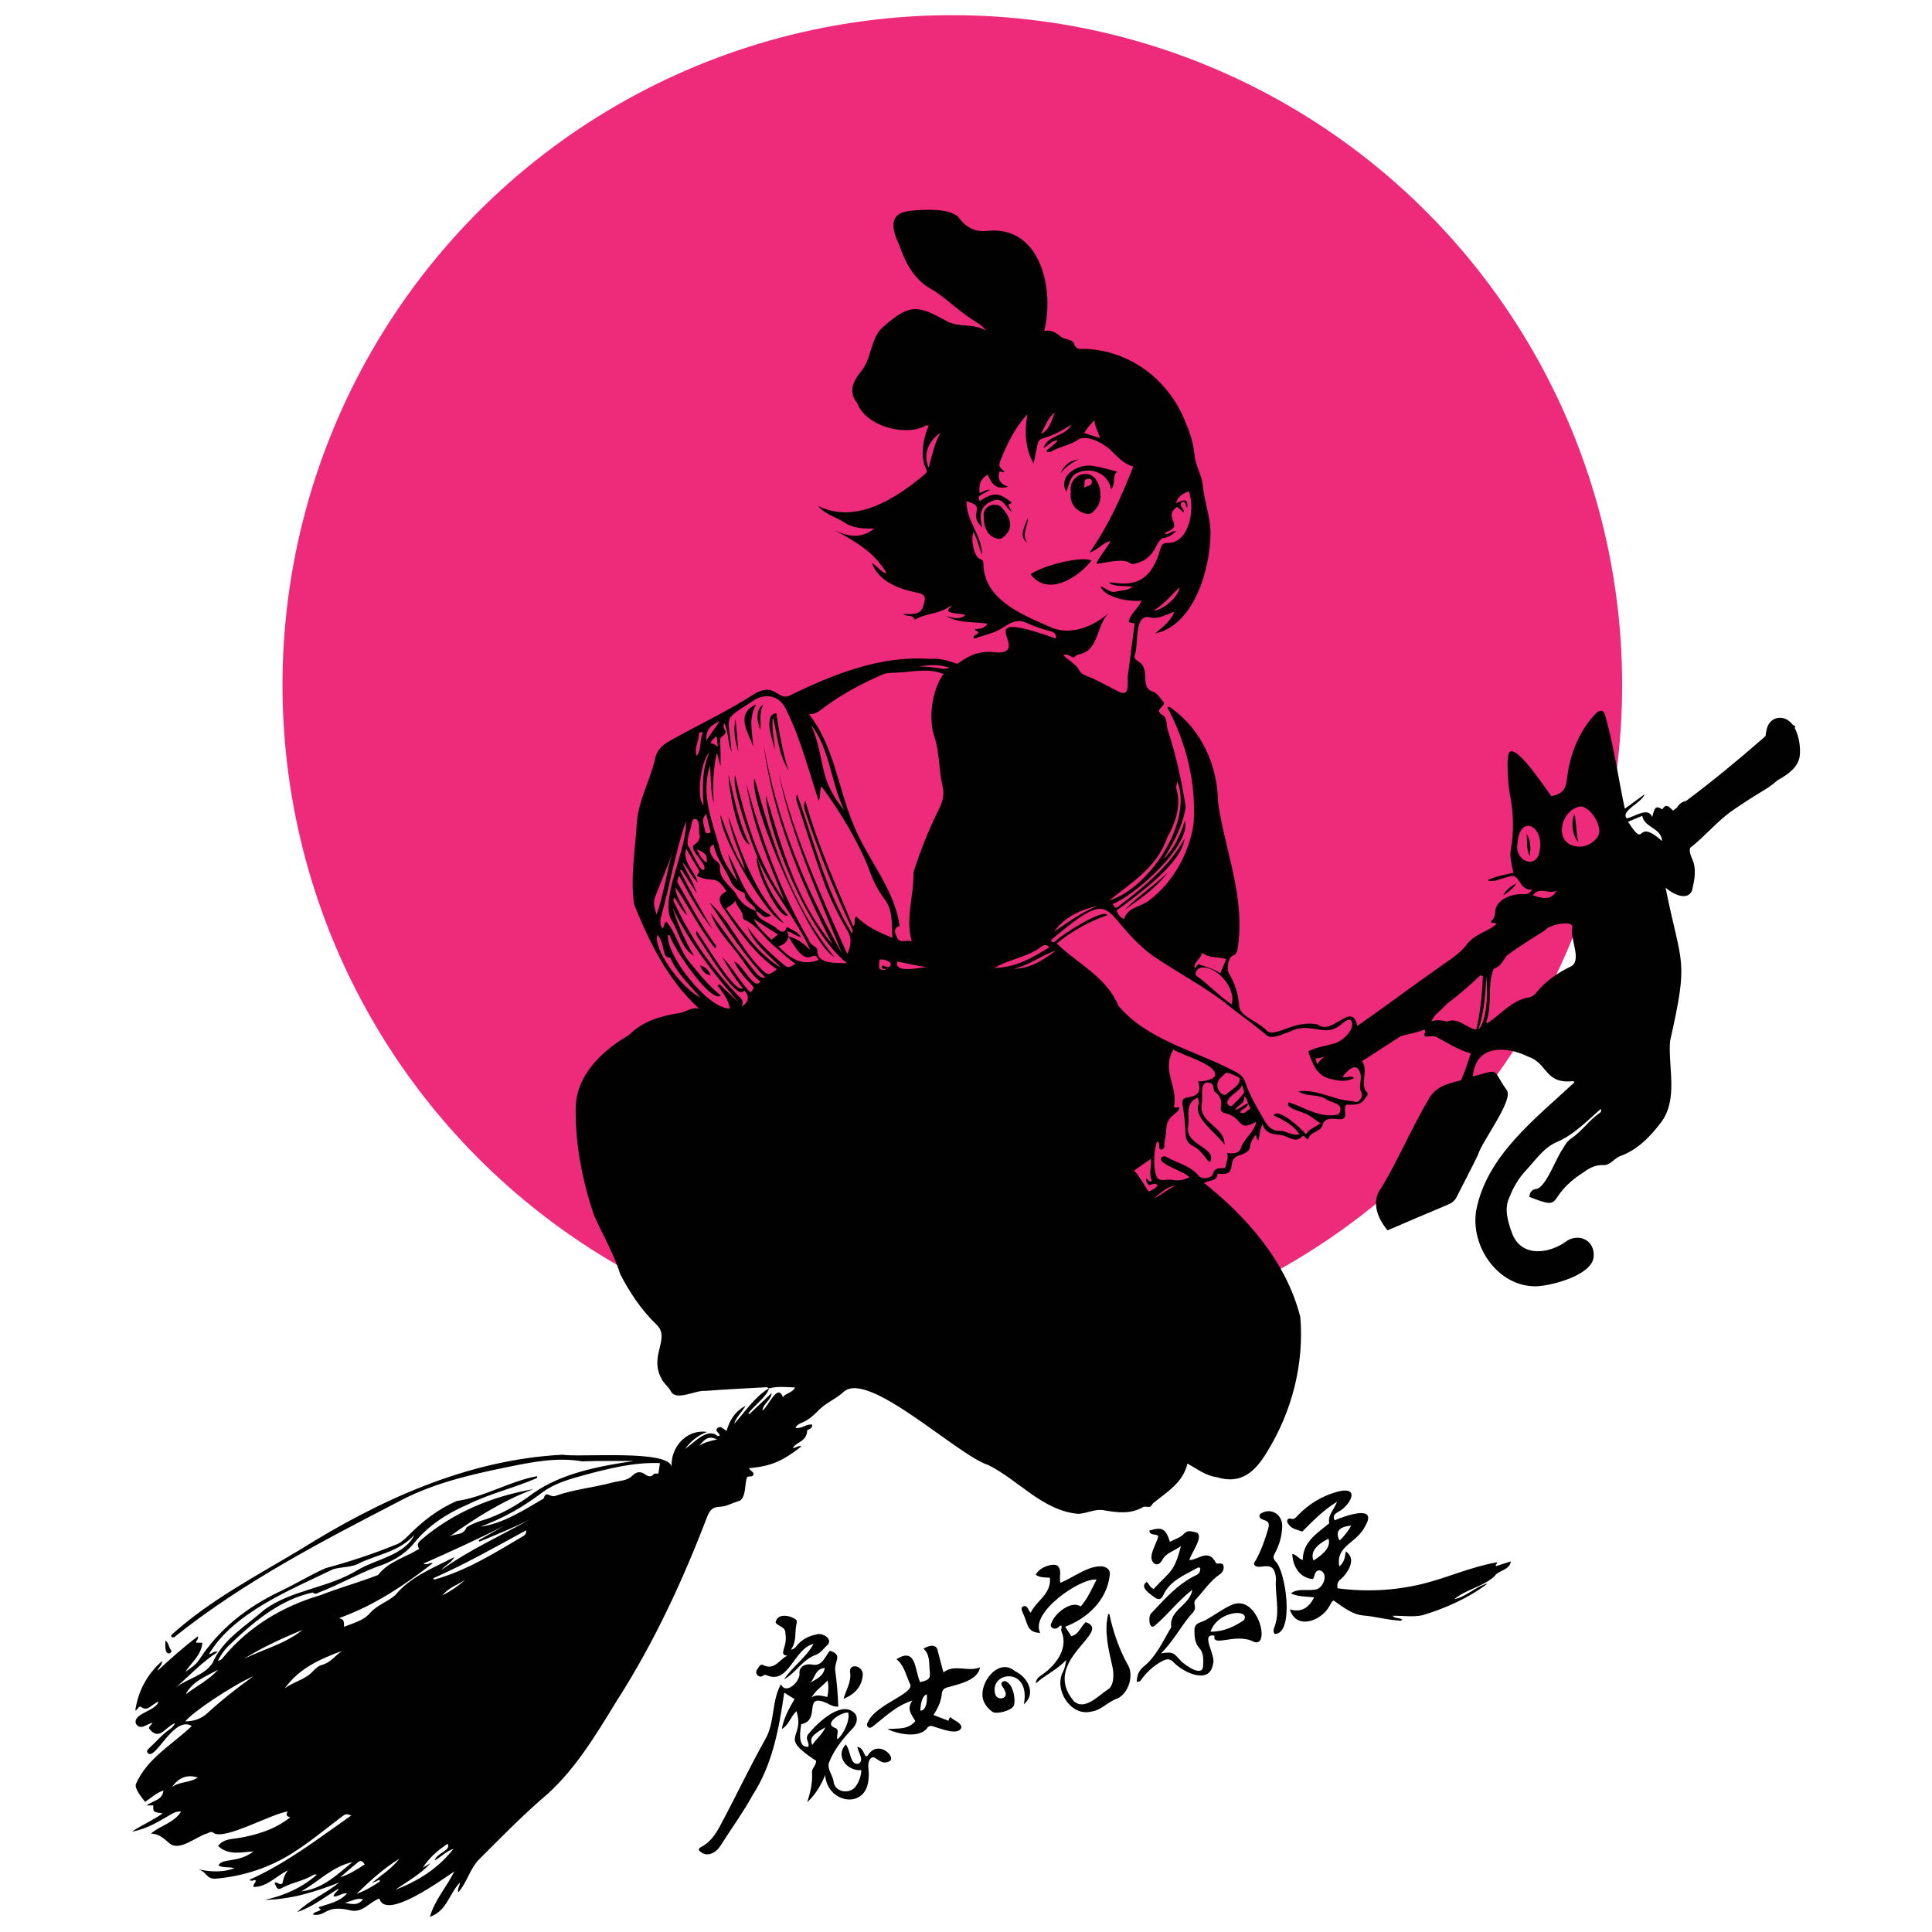 <?xml version="1.0" encoding="utf-8"?>
<!-- Generator: Adobe Illustrator 26.3.1, SVG Export Plug-In . SVG Version: 6.00 Build 0)  -->
<svg version="1.1" id="Layer_1" xmlns="http://www.w3.org/2000/svg" xmlns:xlink="http://www.w3.org/1999/xlink" x="0px" y="0px"
	 viewBox="0 0 864 864" style="enable-background:new 0 0 864 864;" xml:space="preserve">
<style type="text/css">
	.st0{fill:#010101;stroke:#000000;stroke-width:0.75;stroke-miterlimit:10;}
	.st1{fill:#010101;}
	.st2{fill:#FFFFFF;}
	.st3{fill:#1B1C1A;}
	.st4{fill:#846AA9;}
	.st5{fill:#EC7D7A;}
	.st6{fill:#BC2026;}
	.st7{fill:#EE2A7B;}
	.st8{fill:#444B51;}
	.st9{fill:#C35B4A;}
	.st10{fill:#E5D5DD;}
	.st11{fill:#EFA388;}
	.st12{fill:#AAB1C9;}
	.st13{fill:#FCBD74;}
	.st14{fill:#DF1F26;}
	.st15{fill:#673929;}
	.st16{fill:#E77A68;}
	.st17{fill:#6DB0C0;}
	.st18{fill:#F8D0BB;}
	.st19{fill:#674B6A;}
	.st20{fill:#EB8923;}
	.st21{fill:#E4C05E;}
	.st22{fill:#BF5A2B;}
	.st23{fill:#393D3C;}
	.st24{fill:#484162;}
	.st25{fill:#6A5B8E;}
	.st26{fill:#4E5150;}
	.st27{fill:#7B7F96;}
	.st28{fill:#E0B653;}
	.st29{fill:#ABADAD;}
</style>
<circle class="st7" cx="425.884" cy="306.336" r="299.548"/>
<g>
	<path class="st1" d="M669.367,698.696c-11.483,1.956-21.966,6.868-33.241,9.632c-12.545,3.028-25.232,3.641-37.939,1.966
		c-0.37-1.822,0.088-3.138,1.335-3.99c3.33-2.919,7.384-9.276,2.295-12.507c-0.279,2.648-0.71,4.955-2.853,6.717
		c-1.758-9.362,7.72-10.22,11.567-18.048c5.936-10.096-9.628-4.326-13.714-2.553c-0.99-2.143,0.288-2.978,1.484-3.71
		c5.188-2.558,10.501-11.546,0.335-9.247c-7.105,1.82-13.145,5.468-18.233,10.726c-0.832,0.86-1.507,1.985-3.047,1.501
		c-1.698-0.6-2.288,1.276-1.161,2.38c1.443,2.358,4.078,2.473,6.165,3.39c4.709-4.672,9.196-9.429,15.57-13.385
		c-1.365,3.687-4.268,6.041-3.469,9.605c-5.252,4.492-11.842,8.149-11.85,16.474c-1.928-0.551-2.816-2.476-4.699-2.707
		c0.31,6.49,3.989,10.871,9.271,11.229c0.897-1.465,0.582-3.823,2.975-3.914c4.379,1.161,1.573,8.523-2.172,8.645
		c-3.625,0.553-7.573-0.708-10.722,1.684c3.509,1.602,7.021,1.335,10.459,1.737c-2.639,5.132-6.039,6.785-10.895,5.415
		c2.95,9.444,14.078,5.104,17.679-1.424c0.499-0.881,0.825-1.914,1.857-2.59c4.156,2.811,8.213,6.319,13.381,6.734
		c5.178,0.416,10.155,1.881,15.31,2.213c0.67,0.043,1.437,0.44,2.017-0.351c-1.169-0.987-2.92-0.295-4.418-1.735
		c4.688-0.071,9.335,0.674,13.626-0.277c10.163-3.1,20.491-7.643,29.005-14.161c-5.498,1.39-9.384,5.889-14.916,7.02
		c5.145-4.387,13.391-5.805,17.964-10.284c2.082-2.871,6.559-2.461,7.358-6.611c-2.331,0.733-4.538,1.426-6.649,2.09
		C668.404,699.506,669.958,699.437,669.367,698.696z M604.224,682.223c-0.94,2.076-3.735,5.604-5.207,6.681
		C597.111,684.919,598.61,682.891,604.224,682.223z M587.39,697.868c-1.373-3.603,0.803-6.775,6.697-9.759
		C595.167,691.184,592.941,694.428,587.39,697.868z"/>
	<path class="st1" d="M388.031,785.107c-0.135,0.188-0.484,0.223-0.771,0.345c-1.226-1.343-1.196-3.796-3.86-4.259
		c0.319,2.463,3.21,5.954,0.637,7.475c-1.096,0.42-2.107-0.149-2.712-1.021c-1.405-2.377-1.358-5.144-3.058-7.533
		c-5.031,5.262,0.659,12.051,6.932,11.507c-0.16,2.671-0.948,4.965-2.341,7.024c-2.435,3.76-9.029,3.191-10.015-1.477
		c-0.198-3.151-3.297-6.199-2.029-9.157c2.344-5.765,6.128-10.477,10.381-14.914c1.7-1.774,2.679-4.19,1.418-6.466
		c-5.749-6.963-16.858,3.681-20.814,8.493c-2.376,2.56,0.544,4.078-0.378,6.022c-3.589,0.38-4.227-3.666-3.104-10.091
		c9.191-1.789,0.297-14.35,11.635-9.345c1.446,0.819,2.926,1.599,4.923,1.525c-0.149-5.659-0.675-11.052-1.393-16.431
		c-0.345-3.915,3.538-6.831-2.375-8.571c-2.168,2.572-3.317,6.94-7.633,6.217c-3.549-0.736-6.129,1.029-5.948,3.787
		c0.476,3.684-6.152,9.955-8.26,4.933c-4.368,7.683-2.581,16.997-7.058,24.677c-7.129,12.733-13.335,25.944-20.24,38.792
		c-2.081,3.872-4.516,7.386-8.588,9.439c-0.496,0.25-0.944,0.639-0.862,1.317c3.292,3.746,7.745,1.298,9.836-2.228
		c4.739-7.467,9.974-14.625,14.23-22.394c8.874-13.672,11.791-29.728,14.13-45.785c1.61,0.996,3.013,1.865,4.629,2.864
		c-2.401,4.002-4.806,8.342-5.723,13.379c3.222-1.819,3.936-5.634,6.578-7.977c3.937,12.578-8.637,10.869,8.758,22.163
		c0.109,2.046-1.993,3.347-1.842,5.245c0.368,4.607-0.759,8.922-2.097,13.288c3.695-3.41,6.125-7.582,8.016-12.15
		c0.768,12.846,18.959,15.828,19.423,1.053c0.462-2.845-1.3-6.808,1.325-8.828c1.856-1.106,3.885,3.614,7.729,1.728
		C401.522,786.426,392.837,777.287,388.031,785.107z M379.336,765.897c0.835,3.079-1.768,9.404-4.821,11.906
		c-0.738-1.735,1.36-4.351-1.263-5.157C368.047,770.64,376.692,765.428,379.336,765.897z M370.105,751.512
		c0.592,2.757,0.33,4.975-0.097,7.377c-2.43-0.418-4.71-1.374-7.001,0.145C364.663,755.939,367.607,754.261,370.105,751.512z
		 M368.854,745.909c-0.676,4.071-4.099,4.961-6.539,6.665C364.532,750.53,364.43,746.277,368.854,745.909z M363.279,780.368
		c-1.364-2.925-0.175-4.524,5.833-7.912C367.574,775.914,364.935,777.654,363.279,780.368z"/>
	<path class="st1" d="M550.51,717.859c-4.13,1.876-7.694,4.68-11.661,6.828c-1.746,0.945-4.685,0.938-4.688,4.28
		c-0.002,2.921,0.158,5.807,2.106,7.983c2.343,2.616,1.794,5.581,1.736,8.519c-0.725,4.493-8.031-0.892-9.78-2.571
		c-3.379-3.676-3.44-4.388-8.998-3.497c5.431-5.441,8.607-11.595,12.977-16.851c4.54-4.251,0.186-5.043,2.945-7.686
		c3.362-3.654,6.085-7.92,10.298-10.763c1.391-0.939,2.061-2.395,1.683-3.91c-0.224-1.648-2.918-0.669-3.248-1.068
		c-3.394-6.949-7.923-1.509-12.009-1.434c0.691-3.035,7.376-11.61,2.609-12.51c-1.59-0.247-3.316-1.136-5.072,0.809
		c-1.503,1.666-4.078,2.363-6.225,3.513c-1.828-5.927-3.491-6.792-9.22-5.007c0.304,2.388,2.782,1.292,4.005,2.391
		c-0.561,3.629-5.236,9.508-1.781,12.346c1.71,1.031,2.907-0.351,3.628-1.675c1.72-3.157,5.07-3.808,8.323-6.127
		c-3.172,12.049-4.724,10.941-12.184,19.148c-1.776-0.563-1.903-2.184-3.146-3.117c-3.572,2.379,1.858,5.587,3.745,7.055
		c1.626,1.04,2.808,0.766,3.611-1.018c3.002-6.669,9.49-9.032,15.241-12.297c0.352-0.2,0.856-0.412,1.322,0.057
		c0.107,1.42-0.397,2.508-1.76,3.154c-8.119,3.847-13.89,10.45-19.894,16.814c-1.858,1.225-1.247,7.833,1.208,5.887
		c5.986-4.976,10.628-11.342,16.922-16.149c-1.035,7.056-10.524,8.945-9.405,16.715c-3.721,6.168-6.565,12.952-12.368,17.656
		c-2.166,1.756-3.009,3.994-3.058,6.761c1.681,0.158,1.92-0.902,2.465-1.599c2.578-3.298,5.65-6.012,9.421-7.889
		c1.813-0.903,3.259-0.715,4.724,0.918c4.035,4.279,15.828,10.067,17.403,0.923c1.832-3.981-6.059-14.127,0.749-12.977
		c-1.152,5.51,9.567-1.471,17.57,2.755C568.5,737.189,562.464,712.108,550.51,717.859z M556.245,724.561
		c-4.381,2.956-9.023,5.163-14.897,5.137C544.74,719.857,559.548,719.501,556.245,724.561z"/>
	<path class="st1" d="M496.135,721.893c-0.007-0.057-0.321-0.079-0.524-0.124c-1.94,7.586,0.113,15.768,1.799,23.278
		c0.882,3.469,0.819,9.023-2.113,10.593c-4.263,2.783-10.311,9.556-15.149,5.054c-15.078-18.174,17.844-30.975,5.406-35.267
		c-2.251,1.924-3.042,5.456-6.449,6.292c-0.941-1.455-1.793-2.772-2.748-4.248c10.04-3.743,18.576-11.899,19.906-22.811
		c0.413-2.433-0.798-3.548-3.089-4.17c-6.53-0.533-12.852,4.89-19.017,7.359c-0.555-2.843,0.926-6.042-1.443-7.767
		c-2.607-1.186-8.352,1.272-9.499,4.164c1.885,1.428,4.219,1.079,6.323,1.352c0.655,7.33-6.007,10.138-8.625,15.638
		c-1.172-1.279-1.319-3.441-3.232-2.916c-1.409,0.577-0.654,1.979-0.302,2.973c2.262,4.281,1.613,8.887,7.829,8.933
		c-4.852-8.974,18.085-24.792,25.18-23.818c-2.168,4.157-3.966,8.488-7.118,12.024c-4.107-2.953-11.486,3.011-12.947,7.17
		c-1.367,1.978,0.918,3.493,2.722,2.314c0.533-0.317,0.808-1.094,1.66-0.908c0.278,0.854-0.404,1.607,0.014,2.644
		c3.231,7.636-2.702,15.223-8.823,19.372c-1.39,0.884-2.648,1.994-2.657,3.793c4.27-3.894,9.684-6.159,13.579-10.507
		c-0.267,1.974-0.651,3.813-1.489,5.414c-4.097,7.824,3.459,19.84,12.413,17.749c4.658-0.501,7.432-4.295,11.676-5.775
		c5.382-2.205,8.044-11.015,4.609-15.775C500.351,737.067,497.73,729.527,496.135,721.893z"/>
	<path class="st1" d="M421.902,747.882c-0.952-3.587-1.801-6.654-2.573-9.741c-0.591-3.271-4.217-2.184-6.337-0.844
		c3.023,2.727,2.411,6.497,2.787,9.956c0.376,3.461-0.213,4.022-4.307,5.009c-2.53-5.688-1.631-15.766-10.583-10.276
		c3.481,2.823,4.227,7.081,5.955,10.839c3.014,4.317-14.95,9.173-18.556,16.985c-0.534,0.798-0.916,1.828-0.038,2.57
		c0.781,0.66,1.628,0.041,2.28-0.474c5.643-4.421,10.316-9.17,17.524-11.396c-2.886,3.747-0.238,6.51,1.293,9.172
		c-3.46,4.102-8.082,3.118-12.527,3.586c4.833,2.283,13.825,4.047,17.525-0.078c0.911-1.598,2.057-1.572,3.565-0.943
		c2.766,0.794,10.551,3.994,11.987,0.468c0.372-2.283-3.585-3.338-4.939-4.87c-0.897,1.105-0.525,2.015-1.08,1.563
		c-2.073-0.789-4.145-1.579-6.44-2.452c2.028-3.121,3.459-6.078,3.735-9.425c0.16-1.938,1.22-2.703,3.022-3.063
		c4.686-1.348,13.161-3.057,14.08-8.843C432.789,747.937,427.084,743.944,421.902,747.882z M411.564,765.011
		c0.199-4.229,1.216-6.786,2.908-7.309C414.856,762.08,413.673,765.053,411.564,765.011z"/>
	<path class="st1" d="M570.33,698.147c-1.112-1.285-0.967-2.077-0.251-3.408c2.026-3.766,3.231-7.826,3.336-12.121
		c0.122-4.951-4.312-8.138-8.56-6.281c-0.803,0.351-1.621,0.696-1.637,1.706c0.466,2.651,5.358,0.672,3.938,5.536
		c-1.392,4.792-3.013,9.49-5.4,13.892c-0.431,0.796-1.356,1.504-0.701,2.52c2.346,2.5,8.93-3.372,9.567,5.997
		c-0.569,6.984,1.862,14.203-0.444,20.952c-0.429,1.182-1.081,2.459-0.169,3.785C579.021,730.751,575.061,702.355,570.33,698.147z"
		/>
	<path class="st1" d="M341.169,744.58c-1.189-0.603-1.966,1.131-2.618,2.112c-1.339,1.785,1.14,4.148,2.814,2.575
		c0.772-0.521,1.366-0.122,2.087,0.144c9.433,3.515,11.661-12.166,20.379-14.266c-3.531,6.391-9.361,10.026-13.198,15.92
		c5.509-3.179,8.149-8.864,14.402-11.093c2.219-0.926,3.511-3.071,5.295-4.585c1.984-2.756-2.766-5.352-5.231-4.454
		c-3.317,0.667-6.205,2.077-8.481,4.666c-0.638,0.726-1.08,1.74-2.948,2.208c2.675-3.688,1.69-7.568,2.447-11.176
		c0.172-0.818,0.496-1.812-0.273-2.392c-2.626-1.955-8.373-2.94-9.007,1.423c1.399,1.801,4.558,1.911,4.377,4.73
		c1.211,6.442-3.496,9.594,0.883,10.029C348.395,742.179,346.387,747.224,341.169,744.58z"/>
	<path class="st1" d="M453.946,747.378c-6.81-5.843-14.62,3.375-14.597,10.323c-0.095,3.093,1.796,5.912,4.458,7.815
		c1.836,1.313,8.441-0.537,9.432-2.524c1.16-2.325-0.004-8.215-2.056-10.106c-0.83-0.765-1.849-1.634-2.963-0.677
		c-1.234,1.305,0.946,2.611,1.153,3.982c1.956,3.397-3.339,4.741-4.314,1.432c-2.754-10.306,16.097-12.457,12.809,4.556
		C463.685,757.366,459.446,749.889,453.946,747.378z"/>
	<path class="st1" d="M385.847,748.691c-0.095-4.067-6.826-5.249-5.586-0.102c0.277,3.902-1.88,7.121-3.026,11.143
		C382.269,757.666,385.628,754.152,385.847,748.691z"/>
	<path class="st1" d="M502.953,406.907c6.906-4.981,14.052-9.68,19.202-16.705C516.103,396.16,508.854,400.764,502.953,406.907z"/>
	<path class="st1" d="M672.28,400.36c2.293-1.368,4.362-2.981,5.83-5.267C675.69,396.334,673.521,397.849,672.28,400.36z"/>
	<path class="st1" d="M75.868,739.367c0.698-0.304,1.094-0.888,0.549-1.521c-0.97-1.127-0.807-2.829-2.372-4.188
		C73.773,735.416,73.657,740.01,75.868,739.367z"/>
	<path class="st1" d="M488.085,250.708c-3.76-2.243-21.671,2.049-27.198,6.102C468.528,266.925,481.955,258.537,488.085,250.708z"/>
	<path class="st1" d="M478.898,219.898c-0.782,5.006,2.194,8.827,6.77,9.834c2.372,0.753,3.665-1.324,4.959-2.936
		c2.301-2.865,1.956-9.126-0.693-12.601C485.551,208.883,477.669,213.674,478.898,219.898z M484.658,218.208
		c0.933-1.284-0.718-3.644,1.789-4.128c0.896-0.173,1.901,0.394,1.875,1.307C488.257,217.608,485.865,217.151,484.658,218.208z"/>
	<path class="st1" d="M439.944,230.962c-0.107,4.416,1.581,9.123,6.219,9.917c1.835,0.546,3.226-1.193,4.334-2.577
		c2.228-2.783,1.452-6.87-1.866-10.547C445.956,223.632,439.17,226.145,439.944,230.962z"/>
	<path class="st1" d="M476.769,219.86c1.562-2.962,1.434-6.695,4.862-8.288c6.116-3,14.079,0.017,15.207,7.209
		c2.522-2.439,0.139-5.738,2.784-7.864c-3.641-0.896-6.858-1.941-10.159-2.436C483.073,206.902,472.91,212.127,476.769,219.86z"/>
	<path class="st1" d="M459.532,231.494c-0.909,3.877-4.468,8.172-0.028,11.207C456.443,238.848,460.029,235.263,459.532,231.494z"/>
	<path class="st1" d="M482.418,205.43c-4.024,0.413-6.642,2.704-8.193,6.364C476.362,208.906,479.178,206.926,482.418,205.43z"/>
	<path class="st1" d="M333.259,389.083c-4.945-7.389-7.653-15.806-10.994-24.664c-0.883,8.946,21.302,46.764,28.306,48.301
		c-12.828-13.111-18.875-30.577-24.793-47.546C326.935,373.571,330.922,381.057,333.259,389.083z"/>
	<path class="st1" d="M373.171,428.008c-19.536-23.639-27.871-51.898-35.817-80.027C334.805,359.52,362.8,422.948,373.171,428.008z"
		/>
	<path class="st1" d="M346.504,335.107c-0.146-4.605-1.636-9.127-0.856-14.477c2.173,8.674,2.43,16.475,6.973,23.931
		c-2.687-8.342-4.155-16.937-5.437-25.641C341.119,319.592,345.57,331.357,346.504,335.107z"/>
	<path class="st1" d="M338.222,314.962c-9.618,4.379-3.623,12.275-1.41,18.92C336.542,327.622,334.449,321.35,338.222,314.962z"/>
	<path class="st1" d="M335.243,377.694c-5.087-9.976-6.775-20.625-9.442-31.172C325.699,351.992,330.155,376.204,335.243,377.694z"
		/>
	<path class="st1" d="M352.389,409.33c-6.948-7.353-10.914-16.289-13.688-25.835C336.6,386.819,348.518,411.985,352.389,409.33z"/>
	<path class="st1" d="M330.127,336.069c-0.213-4.847-0.83-9.669-1.168-14.519C327.8,326.512,328.759,331.303,330.127,336.069z"/>
	<path class="st1" d="M341.4,315.118c-2.989,1.69-3.4,5.778-1.368,11.403C340.418,322.385,339.315,318.786,341.4,315.118z"/>
	<path class="st1" d="M313.028,431.718c1.074,2.541,2.228,3.993,4.847,4.547C316.893,433.914,315.718,432.485,313.028,431.718z"/>
	<path class="st1" d="M705.838,376.501c-1.118-4.055-0.808-8.317-1.681-12.4C702.336,367.262,703.223,374.174,705.838,376.501z"/>
	<path class="st1" d="M684.197,382.941c0.227-3.441,0.572-6.895-1.508-10.048C683.074,376.242,682.44,379.776,684.197,382.941z"/>
	<path class="st1" d="M802.601,325.545c0.126-0.169,0.222-0.402,0.266-0.742c-0.4-0.225-0.779-0.438-1.141-0.638
		c-1.277-1.727-2.975-2.934-5.172-3.142c-3.053-0.29-5.56,1.705-6.36,4.609c-0.331,1.201-0.487,2.352-0.637,3.478
		c-0.542,0.549-1.152,1.113-1.864,1.692c-10.866,9.5-22.088,18.723-33.66,27.379c-1.77,0.318-3.25,1.439-4.085,3.015
		c-0.591,0.432-1.178,0.871-1.771,1.3c-1.494-1.235-2.906-3.743-4.762-0.537c-2.827-1.685-3.389-1.267-4.546,3.431
		c-1.901-4.84-8.053,0.083-11.432,0.577c-2.763-3.371,6.597-6.77,8.088-10.792c-2.897,2.109-5.793,4.218-8.914,6.49
		c-3.015-14.265-4.833-27.922-8.788-41.818c-0.522-2.057-1.803-2.561-3.573-1.3c-7.692,7.579-12.023,18.135-13.366,28.848
		c-0.557,5.692-1.912,7.464-7.098,8.675c-2.743-3.598-14.091-21.026-18.114-20.034c-2.704-0.172-1,16.323-0.585,18.557
		c1.825,8.573,2.039,17.007,0.519,25.594c-0.592,3.344,0.567,6.659,1.196,10.129c-4.017,0.872-7.802,1.595-11.554,3.288
		c2.09,1.417,7.569-1.267,10.14-1.701c4.331-1.381,3.924,6.52,9.819,5.954c-1.142,1.713-2.491,2.19-4.056,1.979
		c-4.855-0.246-12.095,2.319-12.494,7.758c0.001,1.922-0.519,3.214-1.847,4.386c-0.066,0.798,0.765,0.845,1.343,0.712
		c0.381-0.027,0.745,0.039,0.971,0.625c-4.201,3.547-9.11,4.152-12.98,8.772c-3.205,4.576-8.695,7.608-13.357,11.091
		c-10.033,6.999-19.643,14.205-29.564,21.254c-1.439,0.941-2.838,1.9-4.165,2.932c-0.695,0.485-1.385,0.973-2.084,1.456
		c-2.336-11.542-11.013,4.488-17.583-0.594c-10.434-2.501-19.359,6.236-22.856,2.672c-3.007-3.019-6.891-4.527-10.089-7.125
		c-1.537-1.249-2.244-2.596-2.366-4.519c-0.326-5.136-2.067-9.852-4.633-14.268c-0.97-1.669-0.068-6.792,1.654-7.489
		c1.685-0.682,2.234-1.801,2.395-3.421c3.584-22.623-5.637-43.429-8.797-65.383c-0.143-16.212-7.358-32.285-20.652-41.854
		c-0.453-0.365-0.936-0.964-2.028-0.542c8.507,15.878,12.881,33.675,11.814,51.713c-1.971,13.47-9.041,26.312-19.802,34.565
		c-3.703,3.033-9.617,2.922-11.414,8.462c-1.694-0.867-2.593-2.066-3.267-3.84c8.982-6.677,29.137-20.978,30.397-32.165
		c-6.939,12.58-17.977,21.365-29.074,29.945c-1.873,1.34-1.871,1.343-3.063-0.765c9.95-3.7,35.148-26.09,32.349-37.329
		c-2.226,6.921-4.955,12.785-9.743,17.448c4.514-7.213,8.771-15.054,10.046-23.508c-1.818-11.389-4.22-22.776-7.829-33.741
		c-0.94-2.375-0.315-5.945-2.249-7.095c-4.566-2.737,0.927-3.8,0.281-5.855c-1.601-1.724-2.723-4.196-4.97-4.867
		c-6.209-2.094-0.507-10.21-6.57-13.548c-0.835-0.544-1.844-1.364-1.542-2.509c2.016-4.532-0.664-19.678,7.454-16.959
		c3.799,0.555,6.712-1.54,10.428-2.643c-1.815,4.223-5.118,6.688-8.668,9.655c17.499-3.566,24.726-29.224,24.756-44.9
		c-0.05-7.347-2.79-14.14-3.461-21.336c-0.428-4.592-3.198-8.653-3.648-13.281c-0.498-5.12-1.925-9.98-3.971-14.647
		c-7.28-18.987-24.753-32.459-45.408-33.108c-1.981,0.194-3.926,0.223-4.581-2.446c-1.025-2.079-4.486-1.598-6.121-3.192
		c-2.066-1.726-4.315-2.957-7.19-2.324c4.694-18.52-1.514-47.236-25.406-44.801c-5.435,0.648-9.238-1.411-12.418-5.405
		c-3.075-5.066-17.051-4.131-22.519-3.499c-10.083,1.335-7.343,8.991-4.27,15.812c2.924,8.387,7.102,15.76,15.49,19.926
		c6.474,4.466,12.211,10.065,19.001,14.154c1.342,0.854,2.719,1.739,4.185,3.649c-6.112-3.384-11.22-1.335-16.98-3.908
		c-13.063-7.093-16.548-8.726-28.571,1.759c-6.541,5.159-5.247,14.526-10.686,20.706c-3.118,4.041-5.641,8.637-1.525,13.715
		c3.708,10.03,20.01,14.884,29.529,10.782c0.676-0.315,1.373-1.014,2.493-0.503c-2.339,5.243-3.975,14.105-1.078,19.407
		c0.478,0.884,0.203,1.506-0.545,2.19c-12.873,10.857-30.772,22.597-47.809,14.259c3.58,4.117,8.182,4.938,11.772,7.381
		c3.854,2.623,8.208,2.745,13.324,2.757c-6.34,4.879-11.962,3.448-17.863,0.599c9.136,4.985,18.129,9.933,23.408,19.416
		c-2.786-0.587-4.104-3.356-6.603-4.638c3.01,8.093,11.64,11.442,19.397,13.068c4.459,0.911,5.052,1.79,3.612,6.093
		c-1.128,4.335-5.373,3.667-8.954,3.651c1.441,1.531,4.228-0.241,5.099,2.602c4.969-3.141,11.375-2.424,16.273-6.483
		c-0.001,1.402-1.873,1.292-1.102,2.807c2.199,1.066,4.96,0.759,7.597,1.509c-3.043,2.444-5.893,1.179-8.777,0.419
		c5.766,3.395,12.327,2.475,18.553,3.461c-1.29,2.267-3.503,2.282-5.546,2.441c0.029,1.146,1.49,0.649,1.437,1.517
		c-0.287,1.285-2.302,0.822-2.13,2.373c0.176,0.149,0.364,0.394,0.444,0.363c4.251-1.661,8.833-2.322,12.789-4.948
		c2.98-1.978,6.273-4.01,10.242-2.212c3.514,1.592,7.13,2.904,10.888,3.81c1.606,0.387,2.669,1.25,2.549,3.34
		c-40.875-14.641-10.329,6.133-26.1,6.237c-9.618-1.382-14.06,2.451-18.115,5.064c-0.611-0.24-1.225-0.467-1.844-0.679
		c0.088,0,0.176-0.001,0.264-0.001c-0.224-0.05-0.447-0.091-0.67-0.139c-3.053-1.012-6.206-1.63-9.511-1.447
		c-0.144,0.008-0.286,0.021-0.43,0.03c-22.074-1.598-43.26,6.852-63.15,16.619c-5.083,1.672-6.115-5.967-14.804-1.276
		c-12.156,7.86-25.284,14.038-37.946,21.052c-3.072,1.674-5.813,3.793-6.825,7.505c-2.122,10.026-7.567,18.99-8.343,29.311
		c-0.687,12.171-3,24.616-1.186,36.703c7.011,17.252,15.053,33.669,29.019,46.497c-3.643-0.789-5.768,1.497-8.468,1.915
		c-8.47,1.313-16.552,3.523-22.854,9.867c-12.146,7.111-23.873,18.079-23.856,33.225c-0.138,15.983,2.99,31.868,8.057,47.013
		c3.847,8.954,8.989,17.333,11.86,26.717c4.233,8.193,9.52,16.14,16.223,22.565c6.467,6.099-3.478,13.819,2.222,24.151
		c0.988,2.207,3.118,3.538,4.187,5.641c2.334,4.652,11.19-0.65,15.531-0.148c8.901-0.717,17.828-1.095,26.745-1.615
		c0.579-0.034,1.116,0,1.494,0.513c-6.46,4.001-10.473,10.386-15.448,15.859c0.911-3.197,3.575-5.259,5.057-8.101
		c-4.436,2.4-7.072,6.221-8.404,11.172c-1.518-0.591-2.634-2.577-4.142-1.123c-1.421,1.369,1.193,2.011,0.981,3.397
		c-0.396,0-0.917,0.151-1.071-0.024c-4.401-3.833-10.805,3.491-14.369,5.865c2.536-3.435,5.701-6.068,9.794-7.569
		c-9.017-1.387-16.382,6.772-15.814,15.637c-0.003,0-0.007,0-0.01-0.001c-0.966-7.901-40.798-4.197-48.865-5.462
		c-42.546,2.221-81.714,20.227-117.426,42.552c-19.591,11.756-40.168,22.49-57.251,37.922c-0.273,0.252-0.399,0.633,0.012,1.105
		c0.993,0.412,1.631-0.385,2.325-0.963c30.04-23.773,64.265-41.625,98.162-59.156c15.339-8.385,32.13-12.375,48.959-15.8
		c11.144-2.268,22.536-4.697,34.145-2.696c7.694-0.302,16.273-0.129,23.164-0.167c-14.756,2.148-32.145,5.269-45.044,14.396
		c-7.248,5.416-15.011,9.969-23.833,12.463c-1.966,0.745-4.435,1.615-6.068,2.862c-1.377,3.658-5.101,2.654-7.594,4.063
		c11.755-8.402,23.921-16.062,37.573-21.196c-18.441,3.227-35.581,10.209-49.982,22.437c-1.408,1.156-2.501,2.3-1.155,4.252
		c-6.335,3.966-13.628,5.609-18.392,11.702c-8.292,3.247-17.302,5.694-25.716,9.025c-16.853,4.896-32.123,14.073-43.372,27.631
		c-0.605,0.679-1.084,1.658-2.529,1.6c1.29-2.302,2.581-4.396,4.367-6.198c10.814-10.448,23.135-21.074,38.099-24.234
		c0.972,1.024,1.888,0.396,2.815-0.041c8.865-3.434,17.091-8.178,25.992-11.515c6.309-2.006,12.291-5.42,16.307-10.381
		c6.667-8.235,15.196-13.58,24.462-17.559c9.575-4.706,20.145-7.176,29.984-11.397c0.39-0.151,0.934-0.277,0.717-1.121
		c-12.378,2.28-23.559,9.364-35.972,11.111c-8.258,3.62-15.198,8.979-21.468,15.32c-1.809,1.83-3.753,3.616-6.168,4.384
		c-10.122,4.102-20.403,7.475-30.932,10.309c-6.972,3.082-13.475,7.106-20.327,10.363c-14.807,7.039-27.203,16.693-36.185,30.517
		c-1.573,2.421-3.95,3.906-6.26,5.527c2.655-4.183,7.124-7.333,7.621-13.044c-1.253,0-2.04,0-2.817,0
		c-0.056-1.068,1.233-1.567,0.792-2.855c-6.352,4.785-12.213,9.996-17.962,15.343c0.152-1.566,1.976-1.996,1.993-4.331
		c-7.006,6.229-10.68,13.512-12.017,22.138c1.11-0.16,1.07-1.623,2.384-1.745c3.288,2.699,4.771-1.196,8.089-2.186
		c-1.515,4.327-11.748,5.29-10.162,9.864c1.961,3.245,4.779,0.044,7.361-0.405c-0.398,1.021-1.677,1.461-1.47,2.63
		c4.61,5.674,6.928-0.59,11.577-2.502c-0.715,1.567-1.691,2.313-2.689,3.009c-3.348,2.334-5.896,5.53-8.909,8.225
		c-0.713,0.638-1.426,1.464-0.352,2.352c3.456,2.717,11.485-17.095,19.447-12.29c-8.939,8.507-20.002,14.445-25.028,26.016
		c-0.603,2.094,2.737,6.148,4.177,7.924c2.811-1.978,5.249-4.167,8.167-5.092c-0.478,4.506-4.777,4.436-7.515,6.661
		c0.991,0,1.981,0,2.984,0c-0.131,2.945-0.036,3.027,4.227,3.53c-4.556,3.258-9.416,5.278-13.752,8.173
		c6.29-1.028,11.798-4.38,17.205-7.56c1.406-0.861,2.801-1.549,4.776-1.398c-3.319,5.195-9.246,6.152-13.522,9.868
		c3.736,0.039,5.946,2.395,8.288,4.306c4.43,3.921,12.062-3.107,16.961-4.427c0.951-0.437,1.861-1.024,2.856-0.15
		c4.839,3.358,26.576-9.007,33.119-9.6c-1.115,1.424-0.494,2.193,1.092,2.559c-6.854,5.488-15.316,8.068-23.897,9.404
		c-3.044,0.402-6.21,0.523-8.386,3.447c4.815,4.395,10.387,2.727,15.867,2.415c-7.089,5.395-13.823,2.78-15.728,6.251
		c2.264,1.339,4.871,0.43,7.152,1.322c-5.305,1.855-10.663,1.641-16.082,0.437c4.416,1.552,3.239,4.669,8.419,4.122
		c11.998-1.152,23.177-4.839,33.377-11.223c7.581-4.745,14.483-10.464,21.59-15.879c2.529-1.927,2.549-1.972,4.954-1.092
		c-14.85,10.399-28.976,21.363-45.466,28.722c0.961,1.181,1.896-0.255,2.732,0.305c0.191,1.117-1.298,1.635-0.948,2.924
		c6.082,0.07,9.882-4.781,15.396-7.424c-3.253,4.009-1.4,6.666-3.788,6.09c-0.672-0.178-1.164-1.081-2.231-0.401
		c0.72,1.255,0.997,3.472,3.082,2.31c4.304-2.398,9.253-3.103,13.525-5.517c0.632-0.357,1.39-0.939,2.259-0.476
		c-6.759,5.829-14.599,9.374-23.308,11.209c11.733-0.176,22.643-3.552,33.373-7.785c-5.942,4.941-13.226,7.803-18.791,13.219
		c6.856-2.229,12.388-6.799,18.612-10.53c-0.573,1.506-2.24,1.994-2.364,3.547c2.16,0.239,3.744-1.725,6.07-1.33
		c-3.527,3.825-8.244,4.648-12.583,6.078c-0.471,0.887,0.992,0.483,0.673,1.215c-0.899,1.008-2.676,0.702-3.452,2.145
		c6.191,1.124,5.281-4.612,16.808-1.878c5.507,1.295,8.358-3.614,12.976-5.294c2.814,10.187,28.454-8.815,33.524-12.094
		c-3.402,6.873-8.705,12.647-10.938,20.274c7.514-2.488,8.629-10.268,13.394-15.275c0.072,1.665-1.314,2.652-0.615,4.309
		c3.924-4.546,5.106-10.562,9.331-14.814c8.994-8.974,17.868-18.067,27.43-26.469c14.675-12.068,24.369-28.585,34.181-44.562
		c16.708-26.052,29.565-54.025,40.614-82.863c1.121-2.588,2.641-3.597,5.285-3.681c3.145-0.1,5.847-1.888,8.842-2.637
		c3.059-1.681,2.237-7.56,3.385-10.599c0.902-0.703,2.442,0.198,2.912-1.278c0.047-1.37-1.645-1.449-1.971-2.766
		c10.208-0.895,15.072-3.325,23.425-9.759c-1.868-0.528-2.639,1.015-3.906,0.648c1.806-2.707,6.341-2.859,6.433-7.784
		c0.333-0.445,2.211-0.51,2.312-2.539c-2.63-0.585-4.742,2.012-7.559,1.403c0.746-1.432,1.911-1.921,2.994-2.357
		c2.878-1.16,5.156-3.229,7.213-5.339c3.332-3.525,8.012-5.238,11.471-8.488c11.087-9.646,50.809,28.498,64.588,32.834
		c13.56,6.753,24.33,20.449,40.209,21.818c3.869-0.19,7.566-2.315,11.391-1.624c6.121,1.106,12.058,1.876,17.741-1.499
		c2.148-0.439,2.813,1.063,4.256-1.57c6.138-5.007,13.508-9.225,15.44-17.811c4.452,2.481,8.091,5.415,13.163,6.119
		c10.958,3.396,17.236-2.584,22.575-11.525c11.064-18.041,16.444-39.095,14.745-60.083c-6.214-24.558-23.619-44.5-43.042-59.989
		c2.481-1.397,5.895-0.583,6.038-4.19c10.356,1.516,2.643-6.69,10.37-8.323c6.765-2.792,1.978-3.316,6.66-8.924
		c0.723,0.743,0.038,1.898,1.293,2.323c0.565-2.289,0.452-4.64,1.798-7.236c1.414,4.887,5.364,4.424,8.654,5.001
		c3.105,0.545,6.211,3.95,9.355,0.249c1.061,0.12,1.214,1.54,2.435,1.455c0.818-3.297,4.906-3.009,6.2-5.728
		c1.607-6.941,10.254-0.028,10.327-5.284c-0.044-1.449-0.505-2.981,0.349-4.35c5.621,0.195,7.064-0.35,8.977-3.423
		c0.377-0.606,1.15-1.327,0.429-2.004c-3.584-3.804,0.941-10.089-2.332-13.977c5.815-3.783,11.669-7.487,17.458-11.269
		c1.77-0.434,3.539-0.867,5.309-1.301c1.726-0.423,3.397-0.783,4.852-1.555c1.894,0.074-0.594,2.537,0.749,3.044
		c1.668,0.186,3.399-0.627,5.136,0.286c4.928,2.591,9.557,5.783,15.219,7.225c-0.76,2.398-1.563,4.783-2.402,7.154
		c-0.545,1.381-1.077,2.74-1.6,4.102c-0.413,1.076-1.199,1.027-2.153,1.272c-4.899,1.26-9.544,2.641-12.498,7.614
		c-7.694,12.953-13.491,26.899-21.221,39.826c-4.975,6.137-1.83,13.885,2.643,19.201c9.156-3.912,18.007-7.754,26.917-11.453
		c1.854-0.77,3.165-1.784,4.065-3.6c3.085-6.234,6.416-12.348,9.408-18.625c1.838-6.21,16.219-24.801,12.912-29.034
		c-6.989-9.821-2.545-9.409-15.16-6.094c1.189-14.466,14.979-13.683,24.935-8.786c8.479,2.857,7.257,12.115,19.5,10.9
		c0.339-0.029,0.77-0.095,0.963,0.53c-17.295,16.17-39.144,32.638-43.879,57.166c-2.74,15.907,9.496,34.09,26.536,34.028
		c7.058-0.117,25.726-5.068,25.987-13.446c0.418-6.875-5.975-10.205-11.62-7.126c-7.822,6.064-20.838,8.081-24.961-3.389
		c-1.897-5.229-3.569-10.87-1.026-16.048c1.706-4.34,4.109-8.438,7.383-11.906c4.245-4.497,7.732-9.961,13.58-12.535
		c7.881-3.337,13.475-9.39,19.837-14.89c0.433,1.112-0.166,1.58-0.655,1.921c-4.652,3.245-7.83,8.119-12.567,11.282
		c-1.74,1.162-2.865,2.956-3.87,4.793c-2.872,3.845-7.647,17.54-11.898,17.826c-1.723,0.191-2.919,1.521-2.958,3.527
		c16.624,6.573,6.386,0.37,24.242-11.003c2.517-1.866,5.241-3.296,8.537-3.226c3.28,0.327,4.908-2.77,7.592-3.909
		c7.963-2.849,13.536-8.646,18.498-15.139c7.762-10.372,3.192-24.438,4.019-36.263c8.536-37.902,5.209-32.906-1.992-68.737
		c3.054,2.8,9.975,6.306,11.913,1.081c1.021-4.681,2.085-9.331-0.069-14.109c-0.631-1.398-1.303-3.18-0.876-4.754
		c6.783-5.236,12.16-12.09,19.269-16.954c4.546-3.111,9.174-6.085,13.891-8.929c2.157-1.3,4.074-2.726,5.847-4.299
		c4.674-2.632,9.485-5.851,10.06-11.141C805.236,334.526,804.657,329.297,802.601,325.545z M415.298,209.164
		c-2.611-6.024-0.188-11.736,5.26-15.65C417.907,198.206,416.843,203.435,415.298,209.164z M135.263,728.89
		c-7.762,6.341-17.533,8.628-26.267,13.008C117.316,736.684,126.219,732.646,135.263,728.89z M97.554,746.715
		c-4.15,4.573-9.718,7.33-14.559,11.044C86.073,751.82,92.122,749.679,97.554,746.715z M97.396,738.744
		c-1.938-0.62-2.547,1.045-3.916,0.952c10.938-18.532,36.787-28.872,55.565-37.954c4.044-1.172,8.461-0.649,12.22-2.967
		c8.399-3.796,17.501-5.049,24.043-12.401c-4.368,9.279-17.419,10.894-25.561,15.863c-12.985,7.936-29.008,8.656-41.351,17.51
		c-8.338,7.317-18.874,13.437-23.365,24.01c-3.732,5.586-11.054,6.814-16.303,10.818C84.78,749.306,90.248,743.34,97.396,738.744z
		 M76.856,799.282c3.032-4.394,6.821-5.858,11.588-4.372C84.67,797.447,80.126,796.605,76.856,799.282z M92.48,766.365
		c-2.654,2.346-5.716,3.353-9.642,3.459c3.308-4.236,21.4-16.283,30.502-20.205C106.055,754.795,99.081,760.338,92.48,766.365z
		 M143.778,744.622c-1.732,0.417-3.192,2.219-4.631,3.549c-3.423,3.163-8.137,4.064-11.778,6.871
		c6.327-8.947,15.779-13.112,25.577-16.756C149.879,740.353,147.805,743.653,143.778,744.622z M134.729,845.823
		c7.668-4.279,13.841-11.1,22.864-13.076C150.724,838.386,144.283,844.75,134.729,845.823z M152.121,839.517
		c2.681-2.272,5.335-4.577,8.056-6.801c1.181-0.965,2.048-0.259,2.93,1.046C159.609,836.03,156.178,838.287,152.121,839.517z
		 M154.171,850.906c3.129-0.588,5.225-2.362,8.197-1.514C160.149,852.167,157.567,851.682,154.171,850.906z M166.194,842.196
		c1.628-0.723,2.536-1.127,3.443-1.53c0.118,0.213,0.235,0.426,0.353,0.639c-3.277,2.259-6.696,4.282-10.536,5.635
		c5.954-5.76,12.053-11.327,19.188-15.745C174.967,835.91,170.847,838.216,166.194,842.196z M176.763,845.159
		c5.396-3.814,11.37-6.995,15.815-11.981c-1.164,0.682-2.329,1.364-3.493,2.046c2.857-4.429,6.676-7.761,11.093-10.69
		c1.813,3.07-5.196,4.244-5.747,7.464c2.863-1.63,5.183-4.137,8.398-5.225C196.027,835.536,186.999,841.183,176.763,845.159z
		 M197.847,713.502c2.673-3.45,6.758-4.775,10.25-6.99C204.948,709.244,201.53,711.573,197.847,713.502z M233.734,687.112
		c-12.745,7.506-25.218,15.373-39.633,19.309c-0.104-0.206-0.209-0.411-0.313-0.617c14.228-6.32,27.771-13.933,41.511-21.451
		C235.45,685.815,234.774,686.52,233.734,687.112z M197.531,701.986c1.584-2.187,4.36-2.974,5.613-5.628
		c-9.303,4.801-19.554,8.693-26.391,17.004c-3.378,2.929-7.842,4.325-11.102,7.773c-2.809,3.514-7.404,4.64-11.759,6.374
		c-0.261-1.556,0.569-3.242-2.293-3.868c16.059-5.765,29.198-14.737,41.929-24.547c-1.251-0.662-2.242,1.156-4.176,0.156
		c12.424-5.53,24.382-10.919,36.07-16.898c-3.785,2.153-7.57,4.306-11.356,6.459c0.106,0.209,0.211,0.418,0.317,0.627
		c7.594-3.13,15.212-6.204,22.581-9.932C223.748,686.876,209.908,693.125,197.531,701.986z M294.485,658.739
		c-0.481,0.733-1.564-0.242-2.339,0.729c-0.819,1.027-2.19,0.979-3.509-0.027c-1.923-1.465-3.914-1.466-5.779,0.434
		c-2.412,2.457-5.877,2.286-8.879,3.095c-8.336,2.244-17.018,3.04-25.237,5.854c-2.692,1.396-4.51-2.783-5.597,1.316
		c-8.681,5.011-17.866,11.159-28.325,12.609c10.318-3.775,19.312-8.934,27.987-15.539c5.605-4.045,12.211-5.817,18.709-7.614
		c10.958-2.944,22.132-5.742,33.607-5.285C294.904,655.823,294.706,657.202,294.485,658.739z M312.675,646.614
		c2.871-3.725,4.653-4.429,8.004-2.888C317.886,644.379,315.066,644.896,312.675,646.614z M321.879,322.511
		c-2.142,3.069-3.843,5.505-5.973,8.557C315.569,326.372,317.872,324.311,321.879,322.511z M321.027,334.095
		c-1.157-1.205-2.079-1.571-3.27-1.711c0.533-1.314,1.372-2.181,2.743-3.116C320.675,330.869,320.818,332.178,321.027,334.095z
		 M328.973,399.453c-2.477-3.481-7.428-6.472-6.997-11.542c0.155-1.188-0.555-2.219-1.77-2.954
		c-1.839-1.318-4.594-6.204-1.033-7.179c1.094,6.089,5.205,10.715,7.556,16.203c0.924,2.156,2.723,4.037,5.18,4.916
		c0.421,0.151,1.124,0.46,1.125,0.697c-0.136,3.886,4.442,4.618,5.079,7.751C333.983,405.975,330.99,403.472,328.973,399.453z
		 M347.887,417.919c-1.025,0.835-1.885,1.536-2.87,2.337c-2.869-2.679-5.957-5.458-8.028-9.34
		C340.492,413.167,343.994,415.418,347.887,417.919z M315.27,371.462c-0.165-2.248-2.112-4.632,0.526-7.49
		c0.798,3.233,1.414,5.732,2.028,8.221C316.484,372.926,315.364,372.744,315.27,371.462z M316.029,385.71
		c-1.452-0.737-2.051-1.507-4.488-5.87C315.544,381.349,316.311,382.414,316.029,385.71z M314.627,360.065
		c-3.28-2.914-1.286-19.884,2.608-23.613C313.997,343.914,314.051,351.763,314.627,360.065z M312.568,328.111
		c-0.014-0.528,0.752-0.747,1.848-0.57c-1.766,3.358-0.54,7.327-2.821,10.554C310.229,334.552,312.658,331.485,312.568,328.111z
		 M309.365,367.964c0.199-0.835,0.44-1.724,1.519-1.753c2.115,0.278,1.718,4.393,1.789,6.338c0.737,2.01-0.097,3.77-2.092,5.177
		c-3.314,1.831,6.563,9.318,4.128,11.204c-1.415,1.375-5.829-9.406-7.118-10.849C306.949,374.747,308.952,371.328,309.365,367.964z
		 M292.922,401.287c2.515-6.702,5.53-13.212,7.773-20.05c-2.66,9.019-3.761,18.408-7.059,27.776
		C292.71,406.082,292.045,403.623,292.922,401.287z M294.053,418.122c3.744,4.207,1.582,10.334,5.706,10.183
		c3.055,7.141,8.601,12.092,13.499,17.911C303.626,440.962,291.799,423.548,294.053,418.122z M326.394,451.006
		c-9.765,0.289-28.351-23.599-27.7-32.722c0.62-0.294,0.809,0.055,0.95,0.402c1.211,4.657,18.024,30.126,22.735,26.563
		c-5.614-4.529-9.834-9.906-14.183-15.213c-4.422-5.396-5.575-12.627-10.227-17.932c-1.436,1.086-0.689,2.309-1.689,3.116
		c-1.39-1.78-0.993-3.754-0.555-5.555c3.86-14.048,6.312-28.566,11.028-42.318c0.698,12.253-11.769,34.596-6.553,44.038
		c3.52,5.259,4.267,12.582,10.164,16.078c-4.053-6.884-7.297-14.073-9.671-21.721c7.547,15.762,18.177,29.28,29.497,42.43
		c-2.812-2.676-5.624-5.351-8.436-8.027c-0.278,0.197-0.556,0.394-0.834,0.592C323.188,443.882,325.764,446.875,326.394,451.006z
		 M340.336,433.253c-8.978-8.842-13.947-21.624-23.123-29.787c7.732,11.559,15.134,23.349,25.198,33.927
		c-2.924-0.297-2.917-0.302-9.329-8.621c-5.437-6.524-10.068-13.522-15.156-20.324c1.874,6.055,6.269,10.84,10.116,15.73
		c4.166,4.794,6.907,10.806,11.959,14.8c-2.855,4.349-8.226-8.339-11.684-8.961c1.925,4.112,4.618,7.031,7.346,9.901
		c1.717,1.807,1.779,1.748-0.041,3.939c-4.839-4.763-7.76-11.015-12.573-15.785c2.568,4.874,5.613,9.433,9.145,13.935
		c-4.057,2.194-17.515-21.822-20.719-25.692c-0.516,1.486,0.325,2.301,0.822,3.096c2.165,2.974,17.493,29.36,20.485,23.498
		c2.528,2.369,2.197,5.197-1.092,7.309c1.335-2.619-0.416-3.772-1.725-5.127c-11.593-12.01-21.03-25.509-28.044-40.674
		c-0.4-0.864-1.232-1.725-0.38-3.073c1.983,2.671,3.189,5.749,5.686,7.921c-1.468-4.261-5.065-7.691-5.111-12.479
		c6.114,8.938,10.84,18.724,17.672,27.292c0.957-1.063,0.203-1.5-0.126-1.946c-6.17-8.347-10.938-17.547-16.123-26.492
		c-0.922-1.591-0.853-1.632,0.133-4.01c4.626,8.398,9.02,16.644,14.977,23.929c-5.138-8.592-10.118-17.26-14.536-26.224
		c0.229-0.14,0.458-0.279,0.688-0.419c2.264,3.538,4.529,7.076,6.793,10.615c-1.452-5.002-4.464-9.181-6.422-13.887
		c2.673,2.506,3.725,6.134,6.885,9.056c-1.366-5.408-6.849-8.669-5.221-15.205c2.109,3.592,3.786,6.602,5.624,9.51
		c0.819,1.296-0.806,1.763-0.666,2.751c7.241,3.526,7.789-1.317,13.104,6.811c-3.762,1.965-3.788,4-1.531,7.464
		c6.835,10.07,13.869,20.438,24.023,27.423C343.996,436.314,343.057,436.153,340.336,433.253z M350.118,624.826
		c-2.389-6.602-6.525,4.357-9.157,5.988c0.388-3.316,3.82-4.446,4.142-7.843c-3.349,3.156-6.698,6.313-10.046,9.469
		c-0.132-0.125-0.263-0.25-0.395-0.374c2.146-3.065,8.678-7.916,9.176-11.14c3.762-1.058,7.543-0.612,11.729-0.436
		C354.183,623.089,351.415,622.892,350.118,624.826z M349.732,430.755c-5.78-4.907-11.317-10.041-15.541-16.427
		c2.811,8.039,9.773,12.639,15.149,18.57c-10.602-6.537-17.349-16.659-24.636-26.539c1.138-1.255,2.873-1.479,4.18-3.549
		c0.727,3.159,3.459,4.497,3.31,7.364c-0.019,0.365,0.375,0.952,0.724,1.106c5.592,2.474,8.568,7.913,13.084,11.633
		c3.228,2.659,6.224,5.647,9.726,8.077C352.453,433.026,352.397,433.017,349.732,430.755z M348.111,423.114
		c2.464-0.469,3.878-2.001,4.609-4.213c9.206,16.742,10.4,4.319,13.445,10.375C359.763,431.759,354.392,429.968,348.111,423.114z
		 M398.207,431.762c-0.448,0.825-1.123,0.855-1.933,0.594c-0.632-0.203-1.235-1.055-1.981-0.184
		c-0.195,1.464,1.428,0.847,1.874,1.615c-3.222-0.013-3.403-0.31-2.782-4.583C394.685,428.651,399.154,429.928,398.207,431.762z
		 M382.852,409.721c-1.223,1.549-0.012,3.02-1.292,4.636c-7.917-18.772-16.087-37.029-21.421-56.334
		c-0.688,1.849-0.756,2.723,0.303,5.932c5.985,17.507,12.735,34.78,20.634,51.509c0.229,0.497,0.533,1.029-0.118,1.867
		c-11.776-19.158-16.861-40.82-24.504-62.097c-0.646,1.65-0.29,2.685,0.032,3.651c4.067,12.213,7.844,24.536,12.376,36.575
		c2.705,7.186,6.226,14.146,10.119,20.774c2.216,3.774,1.424,6.841-0.053,10.414c-11.85-26.168-23.633-52.346-30.558-80.38
		c5.605,28.033,17.635,53.806,28.154,80.118c-16.555-29.33-29.378-60.071-35.034-93.53c4.12,31.93,16.184,61.102,30.803,89.446
		c-16.12-19.174-22.623-43.069-29.78-66.671c0.168,13.996,18.251,61.194,36.301,75.126c-4.559-0.209-13.067,0.575-13.252-5.166
		c0.273-2.724-2.737-1.963-3.962-5.407c-12.722-21.696-21.279-45.622-27.79-69.611c2.759,18.324,10.059,35.173,16.987,52.157
		c-11.725-16.816-17.47-36.046-22.073-56.067c-1.206,3.898,2.865,18.547,10.001,36.787c-0.003-0.003-0.013-0.012-0.024-0.022
		l-0.025-0.024c0.009,0.031,0.018,0.061,0.027,0.092c0.003-0.004,0.005-0.009,0.007-0.013c6.156,14.803,17.142,26.789,23.652,41.341
		c-2.826-2.71-5.744-5.185-9.656-5.989c-0.194-0.706-0.377-1.4-0.62-2.322c2.344,0.421,3.899,2.309,6.153,2.529
		c-1.47-2.304-3.887-3.211-6.356-4.511c-0.947,3.211-2.525,2.205-4.365,0.886c-2.585-2.765-9.171-3.864-9.326-7.964
		c2.56,0.935,3.158,4.208,6.629,1.867c-11.516-5.836-13.73-17.655-19.185-27.36c0.831,4.304,2.808,8.172,4.199,12.274
		c-3.192-4.584-6.523-9.006-7.907-14.637c-3.348-12.038-8.729-24.55-4.389-37.087c0.456,5.612,0.155,11.294,1.675,16.794
		c-0.554-7.595-0.319-15.12,1.331-22.604c0.814,1.767,0.759,3.655,1.695,5.798c0.045-4.314,0.002-7.64-0.192-11.668
		c0.021-1.625,2.144-1.795,2.417-3.288c0.232-1.267-1.751-2.063-0.494-4.085c2,4.377,1.404,8.88,3.196,12.849
		c-1.366-17.589-4.698-13.524,10.795-23.633c5.154-2.64,10.852-1.464,13.678,4.818c6.414,12.921,10.019,27.219,14.442,40.514
		c1.12-1.715,0.15-3.839,1.293-6.362c8.464,11.65,15.782,23.547,21.024,36.42c1.667,5.145,4.103,9.9,7.303,14.246
		c3.752,5.096,3.002,10.955,3.385,17.087C392.883,416.875,387.296,414.339,382.852,409.721z M362.681,324.102
		c8.664,11.106,8.69,25.611,14.89,38.28C365.426,347.781,369.521,339.737,362.681,324.102z M401.304,430.031
		c4.536,0.73,8.854,2.078,13.385,2.414C411.819,432.569,399.596,435.563,401.304,430.031z M418.074,330.082
		c2.159,7.026,1.75,14.349,3.4,21.3c0.987,4.157,0.09,7.082-1.639,10.566c-4.509,9.084-8.277,18.502-11.338,28.186
		c0.33,10.482-3.798,20.368-0.757,30.827c-2.373-0.816-5.37,1.173-6.593-1.706c-0.572-1.345-2.201-4.246,1.188-5.14
		c-2.44-17.195-14.745-30.065-20.868-45.843c-6.743-16.279-8.495-34.649-19.711-48.927c3.379,0.214,5.2-1.87,7.356-3.429
		c7.88-5.698,16.394-10.269,25.298-14.166c2.547-1.115,5.144-0.792,7.737-1.007c6.644-0.386,13.315-2.006,19.778,0.661
		C416.659,308.585,414.98,321.946,418.074,330.082z M421.556,299.096c-3.567-0.686-7.167-0.972-10.782-1.056
		c1.291-0.14,2.578-0.318,3.87-0.448c3.05-0.307,5.972-0.125,8.925,0.715c0.375,0.107,0.746,0.222,1.116,0.342
		C423.712,298.985,422.689,299.161,421.556,299.096z M550.808,449.196c-5.694-3.85-10.115-8.782-15.443-12.584
		c-1.58-1.057-0.055-3.474,1.451-3.835C543.798,431.415,552.994,441.882,550.808,449.196z M537.6,426.088
		c3.348,2.659,7.223,1.623,10.776,2.826c-0.902,2.121-1.734,4.078-2.688,6.319c-2.906-2.002-6.242-2.788-9.413-3.972
		c-1.091-0.165-0.953,1.382-2.113,1.56C533.964,429.888,537.036,428.967,537.6,426.088z M522.01,374.56
		c3.699-6.564,6.283-14.246,4.076-21.802c-0.277-0.958,0.237-2.145,0.404-3.357c7.237,18.304-12.718,47.913-30.404,53.293
		C506.164,394.638,517.518,387.75,522.01,374.56z M515.952,273.032c4.421-2.673,7.688-6.627,11.479-10.328
		C527.348,266.493,520.259,272.885,515.952,273.032z M489.413,187.966c0.238,2.963,1.768,5.117,2.462,7.925
		c-2.484-0.795-4.65-1.488-7.023-2.247C486.07,191.583,487.52,189.886,489.413,187.966z M471.806,184.474
		c-1.721,3.43-2.151,7.627-6.299,9.597C467.414,190.753,468.462,186.9,471.806,184.474z M469.487,280.318
		c-12.367-5.401-29.373-12.157-29.688-28.016c-0.085-1.096-0.092-1.981-1.683-2.36c-2.55-1.107-4.084-8.951-2.807-11.955
		c2.061,3.437,2.415,6.972,3.852,10.083c0.038-8.592-7.09-15.109-6.921-23.888c9.625,2.436,0.063,5.512,7.078,11.661
		c-1.517-5.425-1.152-9.856,4.963-12c4.703-1.649,5.106,3.359,8.308,5.056c-3.246-5.315-0.872-2.367-0.254-4.278
		c-5.035-3.78-7.304-5.169-14.168-0.537c-1.079-2.456-0.815-1.965,4.721-5.065c-2.007-0.217-3.278,1.04-4.776,1.498
		c-0.552-3.918,0.589-6.607,3.584-8.255c1.598,3.668,3.478,7.11,9.153,5.412c-3.538-1.138-4.8-3.318-3.977-6.594
		c0.683-0.749,1.528,0.566,2.349-0.133c-1.817-1.742-2.951-2.204-1.862-4.83c3.01-7.596,6.482-14.784,12.104-20.881
		c-1.344,8.006-1.039,15.121,2.782,22.112c3.629-17.287-0.529-6.135,16.908-17.467c-2.936,5.579-10.438,4.435-12.493,10.406
		c2.32-0.934,3.628-3.419,6.373-3.347c-1.366,2.003-3.522,3.076-5.142,4.732c1.283,1.036,2.139,0.299,2.869-0.098
		c3.859-2.1,8.389-2.641,12.009-5.353c4.407-1.461,10.31,1.935,13.755,4.899c3.09,2.929,5.859,6.422,10.292,7.487
		c-5.368,13.668-11.179,26.623-19.551,38.505c3.62-1.078,5.788-4.283,9.349-5.231c-1.694,3.67-4.754,6.446-6.346,10.296
		c4.133-0.367,12.037-2.799,15.137-0.319c0.752,0.653,1.534,0.413,2.38,0.177c9.901-2.516,8.663-10.684,12.673-11.454
		c2.033-0.261,3.819-1.406,5.508-3.054c-2.022-0.347-3.15,1.763-5.201,1.137c0.458-0.363,0.704-0.636,1.011-0.79
		c8.067-2.987-1.879-6.428,4.421-11.101c1.466,0.259,1.766,1.831,3.25,2.277c0.348-1.621-3.147-3.211-0.381-4.745
		c1.613,0.378,0.846,2.121,1.888,2.724c0.299-3.697-0.571-4.084-5.058-2.013c0.896-2.979,2.979-4.258,5.715-5.322
		c2.987,7.489,0.335,23.581-9.678,23.115c-1.922,0.032-2.514,0.967-2.982,2.628c-3.768,13.367-10.388,16.815-21.092,15.118
		c-0.511-0.081-1.066-0.34-1.779,0.34c3.27,1.521,6.685,1.054,10.431,1.43c-2.352,2.039-5.032,1.553-7.325,2.24
		c-2.791,0.836-4.593-1.709-7.021-2.347c1.123,3.917,9.965,7.022,18.283,6.419c-1.302,3.551-4.95,5.66-5.675,9.329
		c0.826,1.031,1.983,0.305,2.654,0.886c-0.958,7.384-1.891,14.729-2.878,22.068c-0.953,2.856,1.51,10.939-3.915,8.563
		c-4.056-1.975-7.958-4.275-12.065-6.129c-2.141-0.966-4.719-1.37-5.884-3.534c-1.621-3.012-4.73-4.406-7.237-6.909
		c2.181-0.759,3.17,0.927,4.776,1.102c0.6-0.392,1.303-1.206,2.098-1.309c9.236-1.649,7.789-12.695,13.36-18.436
		C488.787,280.369,478.226,284.541,469.487,280.318z M490.859,405.108c-7.051,2.863-13.213,7.238-19.479,11.529
		C476.241,409.996,483.163,406.873,490.859,405.108z M465.437,423.6c0.948-0.876,2.341-1.664,3.876-0.007
		c-7.556,4.677-14.983,9.113-24.662,9.264C451.697,428.785,459.102,428.205,465.437,423.6z M453.312,433.265
		c6.815-1.509,12.312-5.99,18.84-8.145C466.551,429.365,460.74,433.137,453.312,433.265z M513.7,532.859
		c-2.131-3.009-3.755-6.306-6.481-9.39c2.447-1.71,4.717-3.296,7.473-5.222c0.317,3.684-1.081,6.919,0.48,9.876
		c-1.536,0.714-1.681-0.91-2.661-1.01c-0.1,1.179,0.505,1.973,1.228,2.863c1.253-0.099,2.573-1.203,4.081,0.08
		C516.757,531.373,515.462,532.263,513.7,532.859z M515.936,536.014c3.028-2.369,5.712-5.321,9.827-5.841
		C522.245,531.707,519.418,534.417,515.936,536.014z M554.882,513.575c-1.072,2.632-3.779,2.29-6.141,2.078
		c0.845,2.044-0.358,3.976-0.623,5.978c-0.141,1.063-1.369,0.705-2.169,0.769c-1.67,0.133-2.953,0.433-3.528,2.485
		c-0.595,2.124-4.827,2.785-6.451,0.841c-3.657-4.38-9.095-5.465-13.716-8.046c-1.052-0.588-2.314-1.004-2.982,0.257
		c-1.488,2.669,10.316,5.751,12.636,8.551c-2.805,1.406-5.321,1.63-7.805,1.154c-2.204-0.423-4.912,0.832-6.505-0.785
		c-2.014-3.328-1.713-12.462-0.165-16.361c1.002,0.214,0.845,1.061,0.956,1.751c0.126,0.786-0.122,1.931,1.164,1.81
		c1.067-0.101,1.184-1.152,1.161-1.977c-0.059-2.097,0.723-4.087,0.782-6.129c0.108-7.704,5.135-7.166,5.909-10.493
		c-0.707-1.003-2.009,0.695-2.36-0.632c1.706-9.635-5.761-16.034-0.298-25.448c3.887,2.545,19.066,6.477,18.683,11.329
		c0.137,1.95-5.969,3.248-7.582,2.788c1.328,4.721,0.14,6.496-4.647,7.26c-2.51,0.401-2.717,1.354-2.257,3.923
		c0.709,3.96,1.053,8.012,1.198,12.037c0.099,2.737,0.897,4.58,3.478,5.83c2.482,1.203,4.142,3.486,5.867,5.598
		c0.451,0.552,0.644,1.385,1.774,1.425c2.905-6.728-11.757-7.332-9.87-16.171c0.594-4.969-1.508-10.096,4.206-12.524
		c0.613,1.278,0.548,2.507,0.249,3.46c-1.649,6.034,8.304,12.482,11.754,17.558c0.333-8.022-11.432-9.622-10.242-17.917
		c0.819-2.501-1.124-10.03,2.736-9.868c3.115,0.282,2.13,1.897,2.992,3.944c6.174,4.605,0.267,8.755,4.592,9.687
		c8.744,2.07,5.337,8.84,14.112,3.907C560.89,506.483,556.372,508.874,554.882,513.575z M552.397,496.354
		c1.182-2.484,4.848-2.845,3.897-6.267c1.234,1.062,1.7,2.182,1.777,3.483C556.074,493.907,554.817,495.84,552.397,496.354z
		 M558.103,493.651c0.385,0.691,1.03,1.278,0.928,2.387c-1.446,0.238-2.169,2.686-4.47,1.365
		C555.451,495.683,557.829,495.603,558.103,493.651z M555.99,489.171c-1.484,1.896-3.247,3.58-4.949,5.297
		c-0.96,0.732-2.672-0.763-2.109-1.884c1.246-3.37,5.05-3.917,6.597-7.39C555.712,486.751,556.885,488.027,555.99,489.171z
		 M548.438,489.337c-1.447,1.228-4.014-1.379-4.034-4.01c-0.02-2.736,2.326-3.885,3.847-5.56c0.4-0.441,5.676,1.765,6.127,2.392
		C554.944,485.407,550.413,487.361,548.438,489.337z M607.835,492.195c-1.111,1.231-2.117,0.312-3.273,0.217
		c-8.415-0.451-15.256-5.484-23.932-4.337c4.244,2.722,8.896,0.85,12.948,3.859c2.593,1.405,7.455,1.653,5.425,5.826
		c-0.341,0.75-0.875,0.742-1.572,0.831c-7.908,1.182-14.202-3.495-21.184-5.627c-1.518,2.654,5.024,3.852,6.702,4.73
		c2.884,0.872,4.833,3.049,7.528,4.586c-2.166,1.914-4.889,2.384-6.445,4.981c-1.889-2.398-12.631-12.315-14.414-8.442
		c4.286,2.002,8.606,4.134,11.507,8.361c-3.143,1.035-5.64-1.474-8.613-1.432c-3.899,0.048-5.68-2.18-7.432-5.294
		c-3.083-5.481-6.383-10.776-8.301-16.871c-0.773-2.456-3.416-3.972-5.804-5.067c-17.037-8.811-38.133-13.59-50.791-28.71
		c-5.53-13.103-18.035-18.627-27.63-27.889c6.906-5.586,14.421-9.822,22.724-12.667c-1.656-3.301-20.357,8.762-22.642,11.082
		c-0.862,0.698-1.579,1.863-2.665,0.097c30.239-25.502,21.433-11.801,44.911,6.537c12.195,8.409,25.621,15.069,36.99,24.714
		c5.034,3.786,10.146,7.457,14.912,11.585c2.783,1.529,7.307-1.142,10.186-1.937c7.684-4.278,14.707,1.623,20.404-1.608
		c1.989-0.725,4.686-4.359,6.669-3.603c2.768,3.593-3.624,9.501-7.083,10.44c-4.01,1.188-8.158,1.693-11.928,3.582
		c0.963,2.709,1.868,5.37,3.278,7.561c0.087,0.392,0.328,0.757,0.666,0.955c0.001,0.001,0.002,0.001,0.003,0.001
		c1.423,1.841,3.331,3.244,6.145,3.887c3.432,0.785,6.888,1.49,10.422-0.434c-1.665-1.501-3.422,0.206-5.105-0.549
		c1.485-2.164,5.672-6.606,7.423-2.728c1.866,2.957-0.68,6.601,0.915,9.65C609.563,490.106,608.841,491.08,607.835,492.195z
		 M592.448,472.51c-0.232,0.165-0.464,0.331-0.69,0.507c-1.057,0.825-1.904,1.796-2.685,2.855c-0.288-0.702-0.541-1.544-0.758-2.544
		C589.759,473.276,591.114,472.941,592.448,472.51z M696.059,398.326c-1.831,3.6-4.991,4.106-10.562,2.042
		C688.592,396.181,692.525,400.157,696.059,398.326z M678.594,377.544c0.848-13.97,12.272-8.298,9.889,3.245
		C686.974,389.167,677.295,384.8,678.594,377.544z M660.856,418.813c0.012,0.012,0.019,0.024,0.03,0.035
		c-0.044,0.021-0.086,0.044-0.13,0.065C660.789,418.881,660.821,418.844,660.856,418.813z M647.037,456.86
		c-2.638-0.76-4.949-0.821-6.936-0.097c0.298-0.566,0.588-1.136,0.943-1.672c0.886-1.336,2.132-2.388,3.314-3.455
		c0.941-0.849,1.819-1.7,2.625-2.603c5.204-3.988,10.226-8.225,14.988-12.826c0.371,0.172,0.775,0.274,1.183,0.291
		c-0.301,8.162-1.123,16.077-2.934,23.956C655.508,459.742,652.438,454.777,647.037,456.86z M661.131,460.402
		c2.638-8.08,3.13-15.899,3.541-23.728C665.704,447.379,664.273,457.515,661.131,460.402z M702.648,432.14
		c-6.097,2.88-11.537,6.681-15.79,11.997c-0.952,1.19-2.191,1.818-3.594,2c-7.253,1.35-12.119,7.535-18.073,11.408
		c-0.21-0.13-0.42-0.261-0.63-0.391c2.99-7.445,0.412-16.594,3.345-23.763c0.981-0.515,2.019-0.997,2.722-1.7
		c1.269-1.269,2.121-2.869,3.177-4.308c5.555-4.175,11.505-7.775,17.354-11.514c1.276-2.185,12.376-4.679,12.017-1.178
		C701.945,419.548,707.549,429.423,702.648,432.14z M706.666,378.622c-12.683-0.047-9.03-16.618,0.085-17.977
		c3.619-0.118,8.573,6.444,8.48,11.234C715.17,375.055,710.668,378.599,706.666,378.622z M728.064,367.502
		c2.376-0.988,4.26-1.772,6.354-2.643c0.983,5.402,8.456,5.22,8.903,11.26C730.652,364.989,736.673,380.786,728.064,367.502z"/>
</g>
</svg>
